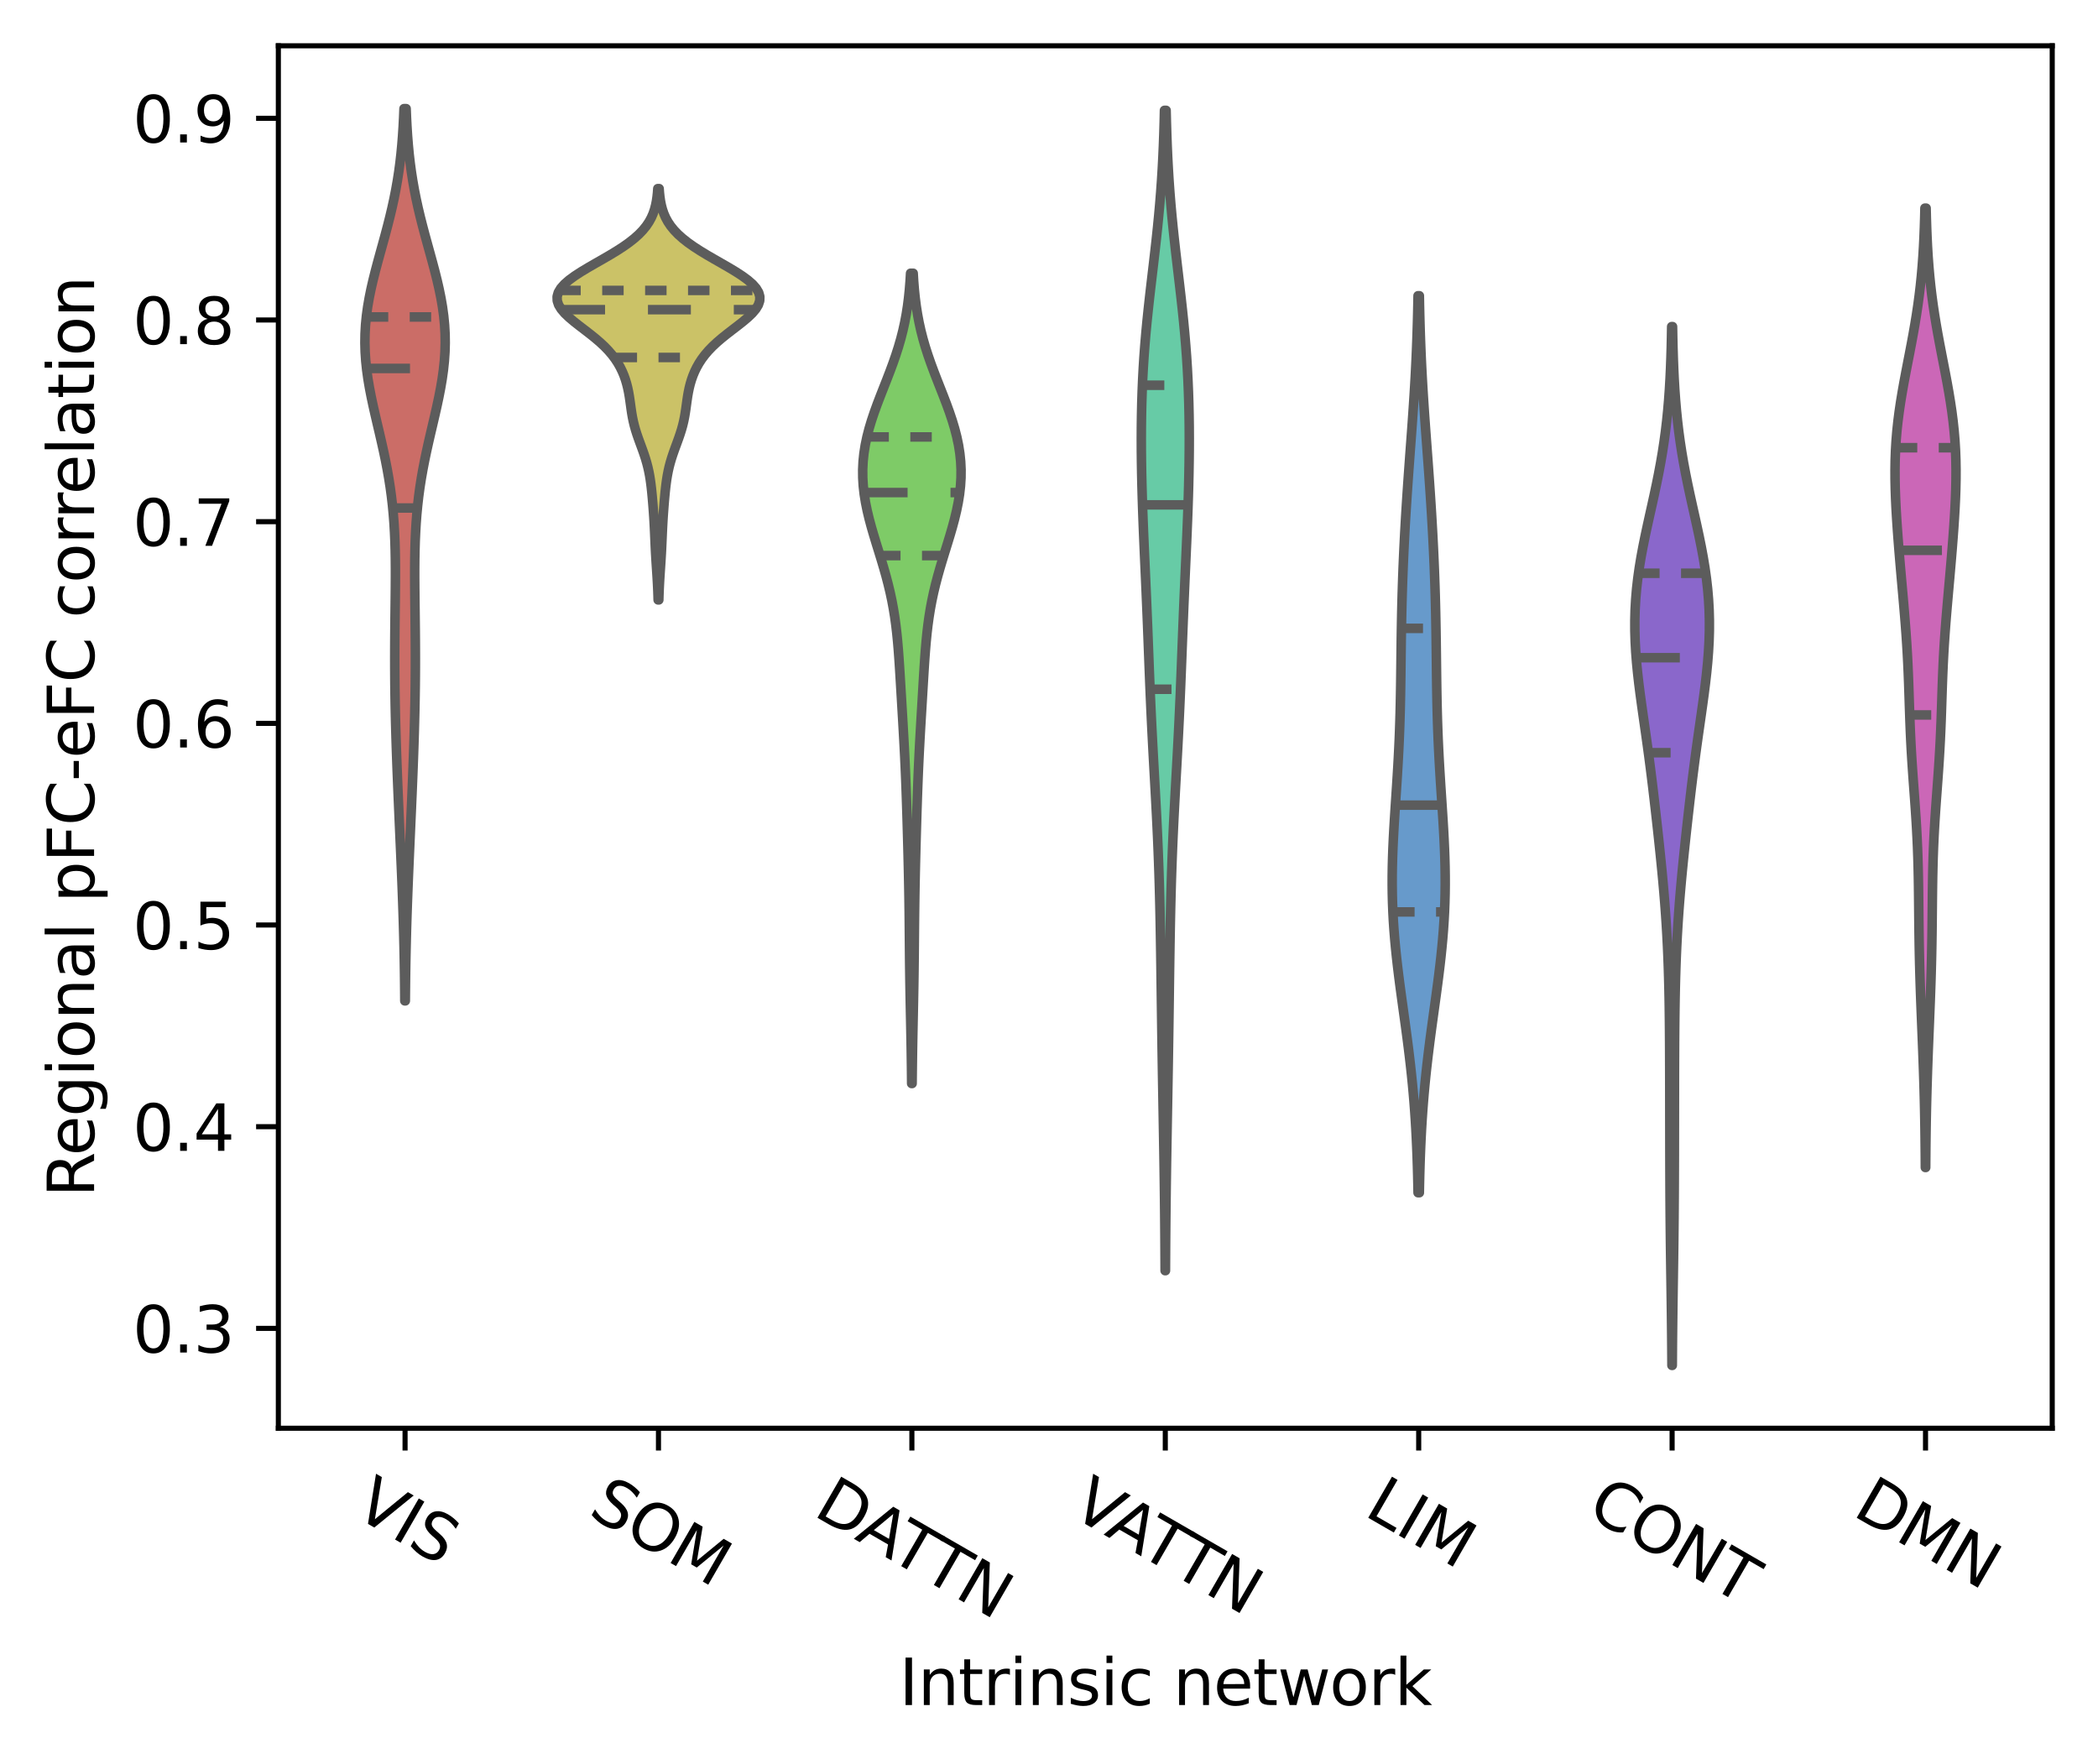 <?xml version="1.0" encoding="utf-8" standalone="no"?>
<!DOCTYPE svg PUBLIC "-//W3C//DTD SVG 1.1//EN"
  "http://www.w3.org/Graphics/SVG/1.1/DTD/svg11.dtd">
<svg xmlns:xlink="http://www.w3.org/1999/xlink" width="329.981pt" height="277.456pt" viewBox="0 0 329.981 277.456" xmlns="http://www.w3.org/2000/svg" version="1.1">
 <defs>
  <style type="text/css">*{stroke-linejoin: round; stroke-linecap: butt}</style>
 </defs>
 <g id="figure_1">
  <g id="patch_1">
   <path d="M 0 277.456 
L 329.981 277.456 
L 329.981 0 
L 0 0 
L 0 277.456 
z
" style="fill: none"/>
  </g>
  <g id="axes_1">
   <g id="patch_2">
    <path d="M 43.781 224.64 
L 322.781 224.64 
L 322.781 7.2 
L 43.781 7.2 
L 43.781 224.64 
z
" style="fill: none"/>
   </g>
   <g id="PolyCollection_1">
    <defs>
     <path id="m579787233c" d="M 63.75 -120.034 
L 63.669 -120.034 
L 63.657 -121.451 
L 63.642 -122.869 
L 63.623 -124.286 
L 63.601 -125.704 
L 63.576 -127.121 
L 63.546 -128.539 
L 63.512 -129.957 
L 63.474 -131.374 
L 63.432 -132.792 
L 63.386 -134.209 
L 63.337 -135.627 
L 63.284 -137.044 
L 63.229 -138.462 
L 63.171 -139.88 
L 63.111 -141.297 
L 63.05 -142.715 
L 62.988 -144.132 
L 62.925 -145.55 
L 62.862 -146.967 
L 62.799 -148.385 
L 62.737 -149.802 
L 62.675 -151.22 
L 62.615 -152.638 
L 62.556 -154.055 
L 62.499 -155.473 
L 62.443 -156.89 
L 62.391 -158.308 
L 62.341 -159.725 
L 62.295 -161.143 
L 62.253 -162.561 
L 62.214 -163.978 
L 62.18 -165.396 
L 62.151 -166.813 
L 62.128 -168.231 
L 62.109 -169.648 
L 62.096 -171.066 
L 62.088 -172.483 
L 62.086 -173.901 
L 62.088 -175.319 
L 62.095 -176.736 
L 62.107 -178.154 
L 62.121 -179.571 
L 62.138 -180.989 
L 62.155 -182.406 
L 62.171 -183.824 
L 62.184 -185.241 
L 62.191 -186.659 
L 62.191 -188.077 
L 62.18 -189.494 
L 62.155 -190.912 
L 62.113 -192.329 
L 62.052 -193.747 
L 61.969 -195.164 
L 61.86 -196.582 
L 61.725 -198 
L 61.561 -199.417 
L 61.368 -200.835 
L 61.146 -202.252 
L 60.896 -203.67 
L 60.621 -205.087 
L 60.323 -206.505 
L 60.007 -207.922 
L 59.68 -209.34 
L 59.347 -210.758 
L 59.016 -212.175 
L 58.695 -213.593 
L 58.392 -215.01 
L 58.116 -216.428 
L 57.875 -217.845 
L 57.677 -219.263 
L 57.527 -220.681 
L 57.43 -222.098 
L 57.391 -223.516 
L 57.412 -224.933 
L 57.492 -226.351 
L 57.631 -227.768 
L 57.825 -229.186 
L 58.07 -230.603 
L 58.359 -232.021 
L 58.686 -233.439 
L 59.042 -234.856 
L 59.418 -236.274 
L 59.807 -237.691 
L 60.2 -239.109 
L 60.588 -240.526 
L 60.964 -241.944 
L 61.323 -243.362 
L 61.66 -244.779 
L 61.97 -246.197 
L 62.25 -247.614 
L 62.501 -249.032 
L 62.721 -250.449 
L 62.911 -251.867 
L 63.072 -253.284 
L 63.208 -254.702 
L 63.32 -256.12 
L 63.411 -257.537 
L 63.483 -258.955 
L 63.541 -260.372 
L 63.879 -260.372 
L 63.879 -260.372 
L 63.936 -258.955 
L 64.009 -257.537 
L 64.1 -256.12 
L 64.212 -254.702 
L 64.347 -253.284 
L 64.509 -251.867 
L 64.699 -250.449 
L 64.919 -249.032 
L 65.169 -247.614 
L 65.45 -246.197 
L 65.76 -244.779 
L 66.096 -243.362 
L 66.455 -241.944 
L 66.832 -240.526 
L 67.22 -239.109 
L 67.612 -237.691 
L 68.001 -236.274 
L 68.378 -234.856 
L 68.734 -233.439 
L 69.06 -232.021 
L 69.35 -230.603 
L 69.594 -229.186 
L 69.788 -227.768 
L 69.927 -226.351 
L 70.008 -224.933 
L 70.028 -223.516 
L 69.989 -222.098 
L 69.893 -220.681 
L 69.743 -219.263 
L 69.544 -217.845 
L 69.303 -216.428 
L 69.027 -215.01 
L 68.725 -213.593 
L 68.404 -212.175 
L 68.073 -210.758 
L 67.74 -209.34 
L 67.412 -207.922 
L 67.097 -206.505 
L 66.799 -205.087 
L 66.523 -203.67 
L 66.273 -202.252 
L 66.051 -200.835 
L 65.858 -199.417 
L 65.695 -198 
L 65.559 -196.582 
L 65.451 -195.164 
L 65.368 -193.747 
L 65.306 -192.329 
L 65.265 -190.912 
L 65.24 -189.494 
L 65.229 -188.077 
L 65.228 -186.659 
L 65.236 -185.241 
L 65.249 -183.824 
L 65.265 -182.406 
L 65.282 -180.989 
L 65.298 -179.571 
L 65.313 -178.154 
L 65.324 -176.736 
L 65.331 -175.319 
L 65.334 -173.901 
L 65.332 -172.483 
L 65.324 -171.066 
L 65.311 -169.648 
L 65.292 -168.231 
L 65.268 -166.813 
L 65.239 -165.396 
L 65.205 -163.978 
L 65.167 -162.561 
L 65.125 -161.143 
L 65.078 -159.725 
L 65.029 -158.308 
L 64.976 -156.89 
L 64.921 -155.473 
L 64.864 -154.055 
L 64.805 -152.638 
L 64.744 -151.22 
L 64.683 -149.802 
L 64.62 -148.385 
L 64.558 -146.967 
L 64.495 -145.55 
L 64.432 -144.132 
L 64.37 -142.715 
L 64.309 -141.297 
L 64.249 -139.88 
L 64.191 -138.462 
L 64.136 -137.044 
L 64.083 -135.627 
L 64.033 -134.209 
L 63.987 -132.792 
L 63.945 -131.374 
L 63.908 -129.957 
L 63.874 -128.539 
L 63.844 -127.121 
L 63.818 -125.704 
L 63.796 -124.286 
L 63.778 -122.869 
L 63.763 -121.451 
L 63.75 -120.034 
z
" style="stroke: #5c5c5c; stroke-width: 1.5"/>
    </defs>
    <g clip-path="url(#p4a44d6bc5b)">
     <use xlink:href="#m579787233c" x="0" y="277.456" style="fill: #cb6d67; stroke: #5c5c5c; stroke-width: 1.5"/>
    </g>
   </g>
   <g id="PolyCollection_2">
    <defs>
     <path id="m12007bfb08" d="M 103.62 -183.097 
L 103.514 -183.097 
L 103.495 -183.75 
L 103.471 -184.404 
L 103.443 -185.057 
L 103.41 -185.711 
L 103.373 -186.364 
L 103.333 -187.018 
L 103.29 -187.671 
L 103.247 -188.325 
L 103.204 -188.978 
L 103.164 -189.632 
L 103.125 -190.285 
L 103.09 -190.939 
L 103.058 -191.592 
L 103.029 -192.245 
L 103.001 -192.899 
L 102.972 -193.552 
L 102.942 -194.206 
L 102.909 -194.859 
L 102.873 -195.513 
L 102.833 -196.166 
L 102.788 -196.82 
L 102.74 -197.473 
L 102.689 -198.127 
L 102.634 -198.78 
L 102.576 -199.434 
L 102.513 -200.087 
L 102.443 -200.741 
L 102.364 -201.394 
L 102.273 -202.048 
L 102.166 -202.701 
L 102.039 -203.355 
L 101.892 -204.008 
L 101.721 -204.662 
L 101.529 -205.315 
L 101.316 -205.969 
L 101.088 -206.622 
L 100.85 -207.276 
L 100.609 -207.929 
L 100.373 -208.583 
L 100.149 -209.236 
L 99.944 -209.89 
L 99.762 -210.543 
L 99.604 -211.197 
L 99.47 -211.85 
L 99.357 -212.504 
L 99.26 -213.157 
L 99.17 -213.81 
L 99.08 -214.464 
L 98.982 -215.117 
L 98.869 -215.771 
L 98.733 -216.424 
L 98.57 -217.078 
L 98.375 -217.731 
L 98.144 -218.385 
L 97.871 -219.038 
L 97.552 -219.692 
L 97.182 -220.345 
L 96.754 -220.999 
L 96.263 -221.652 
L 95.704 -222.306 
L 95.074 -222.959 
L 94.374 -223.613 
L 93.612 -224.266 
L 92.798 -224.92 
L 91.953 -225.573 
L 91.1 -226.227 
L 90.271 -226.88 
L 89.498 -227.534 
L 88.817 -228.187 
L 88.262 -228.841 
L 87.863 -229.494 
L 87.645 -230.148 
L 87.624 -230.801 
L 87.807 -231.455 
L 88.193 -232.108 
L 88.769 -232.762 
L 89.516 -233.415 
L 90.409 -234.068 
L 91.416 -234.722 
L 92.504 -235.375 
L 93.636 -236.029 
L 94.781 -236.682 
L 95.906 -237.336 
L 96.986 -237.989 
L 97.997 -238.643 
L 98.923 -239.296 
L 99.754 -239.95 
L 100.484 -240.603 
L 101.112 -241.257 
L 101.643 -241.91 
L 102.082 -242.564 
L 102.439 -243.217 
L 102.724 -243.871 
L 102.946 -244.524 
L 103.118 -245.178 
L 103.247 -245.831 
L 103.343 -246.485 
L 103.413 -247.138 
L 103.462 -247.792 
L 103.672 -247.792 
L 103.672 -247.792 
L 103.721 -247.138 
L 103.791 -246.485 
L 103.887 -245.831 
L 104.016 -245.178 
L 104.188 -244.524 
L 104.41 -243.871 
L 104.695 -243.217 
L 105.052 -242.564 
L 105.491 -241.91 
L 106.022 -241.257 
L 106.65 -240.603 
L 107.38 -239.95 
L 108.211 -239.296 
L 109.137 -238.643 
L 110.148 -237.989 
L 111.227 -237.336 
L 112.353 -236.682 
L 113.497 -236.029 
L 114.63 -235.375 
L 115.718 -234.722 
L 116.725 -234.068 
L 117.617 -233.415 
L 118.365 -232.762 
L 118.941 -232.108 
L 119.327 -231.455 
L 119.51 -230.801 
L 119.489 -230.148 
L 119.271 -229.494 
L 118.872 -228.841 
L 118.317 -228.187 
L 117.636 -227.534 
L 116.863 -226.88 
L 116.034 -226.227 
L 115.181 -225.573 
L 114.336 -224.92 
L 113.522 -224.266 
L 112.76 -223.613 
L 112.06 -222.959 
L 111.43 -222.306 
L 110.871 -221.652 
L 110.38 -220.999 
L 109.952 -220.345 
L 109.582 -219.692 
L 109.263 -219.038 
L 108.99 -218.385 
L 108.759 -217.731 
L 108.563 -217.078 
L 108.401 -216.424 
L 108.265 -215.771 
L 108.152 -215.117 
L 108.054 -214.464 
L 107.964 -213.81 
L 107.874 -213.157 
L 107.776 -212.504 
L 107.664 -211.85 
L 107.53 -211.197 
L 107.372 -210.543 
L 107.19 -209.89 
L 106.984 -209.236 
L 106.761 -208.583 
L 106.525 -207.929 
L 106.284 -207.276 
L 106.046 -206.622 
L 105.818 -205.969 
L 105.605 -205.315 
L 105.413 -204.662 
L 105.242 -204.008 
L 105.095 -203.355 
L 104.968 -202.701 
L 104.861 -202.048 
L 104.77 -201.394 
L 104.691 -200.741 
L 104.621 -200.087 
L 104.558 -199.434 
L 104.5 -198.78 
L 104.445 -198.127 
L 104.394 -197.473 
L 104.346 -196.82 
L 104.301 -196.166 
L 104.261 -195.513 
L 104.225 -194.859 
L 104.192 -194.206 
L 104.162 -193.552 
L 104.133 -192.899 
L 104.105 -192.245 
L 104.075 -191.592 
L 104.044 -190.939 
L 104.009 -190.285 
L 103.97 -189.632 
L 103.93 -188.978 
L 103.887 -188.325 
L 103.844 -187.671 
L 103.801 -187.018 
L 103.761 -186.364 
L 103.724 -185.711 
L 103.691 -185.057 
L 103.663 -184.404 
L 103.639 -183.75 
L 103.62 -183.097 
z
" style="stroke: #5c5c5c; stroke-width: 1.5"/>
    </defs>
    <g clip-path="url(#p4a44d6bc5b)">
     <use xlink:href="#m12007bfb08" x="0" y="277.456" style="fill: #cbc267; stroke: #5c5c5c; stroke-width: 1.5"/>
    </g>
   </g>
   <g id="PolyCollection_3">
    <defs>
     <path id="mfac8e0868b" d="M 143.463 -107.035 
L 143.385 -107.035 
L 143.373 -108.323 
L 143.359 -109.61 
L 143.341 -110.897 
L 143.322 -112.185 
L 143.3 -113.472 
L 143.276 -114.759 
L 143.25 -116.047 
L 143.224 -117.334 
L 143.197 -118.621 
L 143.171 -119.909 
L 143.147 -121.196 
L 143.124 -122.483 
L 143.104 -123.77 
L 143.086 -125.058 
L 143.07 -126.345 
L 143.057 -127.632 
L 143.045 -128.92 
L 143.034 -130.207 
L 143.022 -131.494 
L 143.01 -132.782 
L 142.996 -134.069 
L 142.979 -135.356 
L 142.96 -136.644 
L 142.938 -137.931 
L 142.913 -139.218 
L 142.886 -140.506 
L 142.856 -141.793 
L 142.824 -143.08 
L 142.791 -144.368 
L 142.756 -145.655 
L 142.72 -146.942 
L 142.683 -148.229 
L 142.644 -149.517 
L 142.603 -150.804 
L 142.56 -152.091 
L 142.515 -153.379 
L 142.466 -154.666 
L 142.413 -155.953 
L 142.356 -157.241 
L 142.295 -158.528 
L 142.23 -159.815 
L 142.161 -161.103 
L 142.089 -162.39 
L 142.015 -163.677 
L 141.939 -164.965 
L 141.863 -166.252 
L 141.786 -167.539 
L 141.709 -168.826 
L 141.632 -170.114 
L 141.554 -171.401 
L 141.473 -172.688 
L 141.386 -173.976 
L 141.29 -175.263 
L 141.181 -176.55 
L 141.053 -177.838 
L 140.903 -179.125 
L 140.726 -180.412 
L 140.519 -181.7 
L 140.279 -182.987 
L 140.004 -184.274 
L 139.696 -185.562 
L 139.358 -186.849 
L 138.993 -188.136 
L 138.609 -189.424 
L 138.213 -190.711 
L 137.813 -191.998 
L 137.422 -193.285 
L 137.047 -194.573 
L 136.701 -195.86 
L 136.393 -197.147 
L 136.131 -198.435 
L 135.924 -199.722 
L 135.778 -201.009 
L 135.698 -202.297 
L 135.688 -203.584 
L 135.75 -204.871 
L 135.883 -206.159 
L 136.086 -207.446 
L 136.355 -208.733 
L 136.686 -210.021 
L 137.072 -211.308 
L 137.503 -212.595 
L 137.97 -213.883 
L 138.463 -215.17 
L 138.968 -216.457 
L 139.475 -217.744 
L 139.972 -219.032 
L 140.449 -220.319 
L 140.897 -221.606 
L 141.31 -222.894 
L 141.683 -224.181 
L 142.012 -225.468 
L 142.297 -226.756 
L 142.539 -228.043 
L 142.74 -229.33 
L 142.904 -230.618 
L 143.036 -231.905 
L 143.139 -233.192 
L 143.218 -234.48 
L 143.63 -234.48 
L 143.63 -234.48 
L 143.709 -233.192 
L 143.812 -231.905 
L 143.944 -230.618 
L 144.108 -229.33 
L 144.31 -228.043 
L 144.552 -226.756 
L 144.837 -225.468 
L 145.166 -224.181 
L 145.538 -222.894 
L 145.951 -221.606 
L 146.399 -220.319 
L 146.876 -219.032 
L 147.373 -217.744 
L 147.88 -216.457 
L 148.386 -215.17 
L 148.878 -213.883 
L 149.345 -212.595 
L 149.776 -211.308 
L 150.162 -210.021 
L 150.493 -208.733 
L 150.763 -207.446 
L 150.966 -206.159 
L 151.099 -204.871 
L 151.16 -203.584 
L 151.15 -202.297 
L 151.07 -201.009 
L 150.924 -199.722 
L 150.717 -198.435 
L 150.455 -197.147 
L 150.147 -195.86 
L 149.801 -194.573 
L 149.427 -193.285 
L 149.035 -191.998 
L 148.636 -190.711 
L 148.239 -189.424 
L 147.855 -188.136 
L 147.49 -186.849 
L 147.152 -185.562 
L 146.844 -184.274 
L 146.57 -182.987 
L 146.329 -181.7 
L 146.122 -180.412 
L 145.945 -179.125 
L 145.795 -177.838 
L 145.668 -176.55 
L 145.558 -175.263 
L 145.462 -173.976 
L 145.375 -172.688 
L 145.294 -171.401 
L 145.216 -170.114 
L 145.139 -168.826 
L 145.062 -167.539 
L 144.986 -166.252 
L 144.909 -164.965 
L 144.833 -163.677 
L 144.759 -162.39 
L 144.687 -161.103 
L 144.618 -159.815 
L 144.553 -158.528 
L 144.492 -157.241 
L 144.435 -155.953 
L 144.383 -154.666 
L 144.334 -153.379 
L 144.288 -152.091 
L 144.245 -150.804 
L 144.204 -149.517 
L 144.165 -148.229 
L 144.128 -146.942 
L 144.092 -145.655 
L 144.057 -144.368 
L 144.024 -143.08 
L 143.992 -141.793 
L 143.962 -140.506 
L 143.935 -139.218 
L 143.91 -137.931 
L 143.888 -136.644 
L 143.869 -135.356 
L 143.853 -134.069 
L 143.838 -132.782 
L 143.826 -131.494 
L 143.815 -130.207 
L 143.803 -128.92 
L 143.791 -127.632 
L 143.778 -126.345 
L 143.762 -125.058 
L 143.745 -123.77 
L 143.724 -122.483 
L 143.701 -121.196 
L 143.677 -119.909 
L 143.651 -118.621 
L 143.624 -117.334 
L 143.598 -116.047 
L 143.572 -114.759 
L 143.548 -113.472 
L 143.526 -112.185 
L 143.507 -110.897 
L 143.49 -109.61 
L 143.475 -108.323 
L 143.463 -107.035 
z
" style="stroke: #5c5c5c; stroke-width: 1.5"/>
    </defs>
    <g clip-path="url(#p4a44d6bc5b)">
     <use xlink:href="#mfac8e0868b" x="0" y="277.456" style="fill: #7ecb67; stroke: #5c5c5c; stroke-width: 1.5"/>
    </g>
   </g>
   <g id="PolyCollection_4">
    <defs>
     <path id="mfa5af542f6" d="M 183.311 -77.6 
L 183.252 -77.6 
L 183.243 -79.443 
L 183.232 -81.286 
L 183.219 -83.13 
L 183.204 -84.973 
L 183.186 -86.817 
L 183.166 -88.66 
L 183.143 -90.504 
L 183.118 -92.347 
L 183.09 -94.191 
L 183.061 -96.034 
L 183.03 -97.877 
L 182.998 -99.721 
L 182.965 -101.564 
L 182.932 -103.408 
L 182.9 -105.251 
L 182.867 -107.095 
L 182.836 -108.938 
L 182.806 -110.782 
L 182.776 -112.625 
L 182.749 -114.468 
L 182.722 -116.312 
L 182.696 -118.155 
L 182.671 -119.999 
L 182.646 -121.842 
L 182.621 -123.686 
L 182.596 -125.529 
L 182.569 -127.373 
L 182.54 -129.216 
L 182.509 -131.059 
L 182.474 -132.903 
L 182.435 -134.746 
L 182.39 -136.59 
L 182.339 -138.433 
L 182.282 -140.277 
L 182.217 -142.12 
L 182.146 -143.964 
L 182.067 -145.807 
L 181.981 -147.65 
L 181.89 -149.494 
L 181.793 -151.337 
L 181.693 -153.181 
L 181.591 -155.024 
L 181.489 -156.868 
L 181.387 -158.711 
L 181.289 -160.555 
L 181.193 -162.398 
L 181.102 -164.241 
L 181.016 -166.085 
L 180.935 -167.928 
L 180.857 -169.772 
L 180.783 -171.615 
L 180.711 -173.459 
L 180.64 -175.302 
L 180.569 -177.146 
L 180.497 -178.989 
L 180.422 -180.832 
L 180.345 -182.676 
L 180.266 -184.519 
L 180.185 -186.363 
L 180.102 -188.206 
L 180.019 -190.05 
L 179.938 -191.893 
L 179.859 -193.737 
L 179.786 -195.58 
L 179.718 -197.423 
L 179.658 -199.267 
L 179.606 -201.11 
L 179.564 -202.954 
L 179.533 -204.797 
L 179.514 -206.641 
L 179.508 -208.484 
L 179.517 -210.328 
L 179.541 -212.171 
L 179.581 -214.014 
L 179.64 -215.858 
L 179.718 -217.701 
L 179.816 -219.545 
L 179.934 -221.388 
L 180.072 -223.232 
L 180.23 -225.075 
L 180.406 -226.919 
L 180.597 -228.762 
L 180.8 -230.605 
L 181.012 -232.449 
L 181.228 -234.292 
L 181.446 -236.136 
L 181.659 -237.979 
L 181.866 -239.823 
L 182.061 -241.666 
L 182.243 -243.51 
L 182.41 -245.353 
L 182.559 -247.196 
L 182.691 -249.04 
L 182.806 -250.883 
L 182.903 -252.727 
L 182.985 -254.57 
L 183.053 -256.414 
L 183.107 -258.257 
L 183.151 -260.101 
L 183.412 -260.101 
L 183.412 -260.101 
L 183.455 -258.257 
L 183.51 -256.414 
L 183.577 -254.57 
L 183.659 -252.727 
L 183.757 -250.883 
L 183.871 -249.04 
L 184.003 -247.196 
L 184.153 -245.353 
L 184.319 -243.51 
L 184.501 -241.666 
L 184.697 -239.823 
L 184.903 -237.979 
L 185.117 -236.136 
L 185.334 -234.292 
L 185.551 -232.449 
L 185.763 -230.605 
L 185.966 -228.762 
L 186.157 -226.919 
L 186.332 -225.075 
L 186.49 -223.232 
L 186.629 -221.388 
L 186.747 -219.545 
L 186.845 -217.701 
L 186.922 -215.858 
L 186.981 -214.014 
L 187.022 -212.171 
L 187.046 -210.328 
L 187.054 -208.484 
L 187.048 -206.641 
L 187.029 -204.797 
L 186.998 -202.954 
L 186.957 -201.11 
L 186.905 -199.267 
L 186.845 -197.423 
L 186.777 -195.58 
L 186.703 -193.737 
L 186.625 -191.893 
L 186.543 -190.05 
L 186.461 -188.206 
L 186.378 -186.363 
L 186.297 -184.519 
L 186.217 -182.676 
L 186.14 -180.832 
L 186.066 -178.989 
L 185.993 -177.146 
L 185.922 -175.302 
L 185.851 -173.459 
L 185.779 -171.615 
L 185.705 -169.772 
L 185.628 -167.928 
L 185.546 -166.085 
L 185.46 -164.241 
L 185.369 -162.398 
L 185.274 -160.555 
L 185.175 -158.711 
L 185.074 -156.868 
L 184.971 -155.024 
L 184.869 -153.181 
L 184.769 -151.337 
L 184.673 -149.494 
L 184.581 -147.65 
L 184.496 -145.807 
L 184.417 -143.964 
L 184.345 -142.12 
L 184.281 -140.277 
L 184.223 -138.433 
L 184.173 -136.59 
L 184.128 -134.746 
L 184.089 -132.903 
L 184.054 -131.059 
L 184.022 -129.216 
L 183.994 -127.373 
L 183.967 -125.529 
L 183.941 -123.686 
L 183.916 -121.842 
L 183.892 -119.999 
L 183.867 -118.155 
L 183.841 -116.312 
L 183.814 -114.468 
L 183.786 -112.625 
L 183.757 -110.782 
L 183.727 -108.938 
L 183.695 -107.095 
L 183.663 -105.251 
L 183.63 -103.408 
L 183.597 -101.564 
L 183.565 -99.721 
L 183.533 -97.877 
L 183.502 -96.034 
L 183.472 -94.191 
L 183.445 -92.347 
L 183.42 -90.504 
L 183.397 -88.66 
L 183.377 -86.817 
L 183.359 -84.973 
L 183.343 -83.13 
L 183.33 -81.286 
L 183.32 -79.443 
L 183.311 -77.6 
z
" style="stroke: #5c5c5c; stroke-width: 1.5"/>
    </defs>
    <g clip-path="url(#p4a44d6bc5b)">
     <use xlink:href="#mfa5af542f6" x="0" y="277.456" style="fill: #67cba6; stroke: #5c5c5c; stroke-width: 1.5"/>
    </g>
   </g>
   <g id="PolyCollection_5">
    <defs>
     <path id="mac74990588" d="M 223.241 -89.862 
L 223.035 -89.862 
L 223.008 -91.287 
L 222.975 -92.712 
L 222.935 -94.138 
L 222.888 -95.563 
L 222.832 -96.988 
L 222.767 -98.413 
L 222.693 -99.838 
L 222.607 -101.263 
L 222.511 -102.688 
L 222.403 -104.113 
L 222.283 -105.538 
L 222.151 -106.963 
L 222.007 -108.388 
L 221.852 -109.813 
L 221.687 -111.238 
L 221.512 -112.663 
L 221.329 -114.088 
L 221.14 -115.513 
L 220.946 -116.939 
L 220.749 -118.364 
L 220.552 -119.789 
L 220.357 -121.214 
L 220.166 -122.639 
L 219.983 -124.064 
L 219.809 -125.489 
L 219.646 -126.914 
L 219.498 -128.339 
L 219.365 -129.764 
L 219.25 -131.189 
L 219.153 -132.614 
L 219.077 -134.039 
L 219.02 -135.464 
L 218.984 -136.889 
L 218.968 -138.314 
L 218.971 -139.739 
L 218.992 -141.165 
L 219.03 -142.59 
L 219.082 -144.015 
L 219.148 -145.44 
L 219.224 -146.865 
L 219.308 -148.29 
L 219.398 -149.715 
L 219.491 -151.14 
L 219.586 -152.565 
L 219.68 -153.99 
L 219.77 -155.415 
L 219.856 -156.84 
L 219.936 -158.265 
L 220.009 -159.69 
L 220.074 -161.115 
L 220.131 -162.54 
L 220.179 -163.966 
L 220.22 -165.391 
L 220.254 -166.816 
L 220.282 -168.241 
L 220.305 -169.666 
L 220.325 -171.091 
L 220.342 -172.516 
L 220.358 -173.941 
L 220.375 -175.366 
L 220.393 -176.791 
L 220.414 -178.216 
L 220.439 -179.641 
L 220.467 -181.066 
L 220.501 -182.491 
L 220.54 -183.916 
L 220.584 -185.341 
L 220.633 -186.767 
L 220.688 -188.192 
L 220.749 -189.617 
L 220.814 -191.042 
L 220.885 -192.467 
L 220.96 -193.892 
L 221.04 -195.317 
L 221.125 -196.742 
L 221.214 -198.167 
L 221.307 -199.592 
L 221.404 -201.017 
L 221.504 -202.442 
L 221.607 -203.867 
L 221.711 -205.292 
L 221.816 -206.717 
L 221.922 -208.142 
L 222.027 -209.567 
L 222.13 -210.993 
L 222.23 -212.418 
L 222.327 -213.843 
L 222.42 -215.268 
L 222.507 -216.693 
L 222.588 -218.118 
L 222.663 -219.543 
L 222.732 -220.968 
L 222.794 -222.393 
L 222.849 -223.818 
L 222.897 -225.243 
L 222.94 -226.668 
L 222.976 -228.093 
L 223.007 -229.518 
L 223.034 -230.943 
L 223.243 -230.943 
L 223.243 -230.943 
L 223.269 -229.518 
L 223.3 -228.093 
L 223.337 -226.668 
L 223.379 -225.243 
L 223.428 -223.818 
L 223.483 -222.393 
L 223.545 -220.968 
L 223.613 -219.543 
L 223.689 -218.118 
L 223.77 -216.693 
L 223.857 -215.268 
L 223.95 -213.843 
L 224.046 -212.418 
L 224.147 -210.993 
L 224.25 -209.567 
L 224.355 -208.142 
L 224.46 -206.717 
L 224.566 -205.292 
L 224.67 -203.867 
L 224.773 -202.442 
L 224.873 -201.017 
L 224.969 -199.592 
L 225.062 -198.167 
L 225.152 -196.742 
L 225.236 -195.317 
L 225.317 -193.892 
L 225.392 -192.467 
L 225.463 -191.042 
L 225.528 -189.617 
L 225.589 -188.192 
L 225.643 -186.767 
L 225.693 -185.341 
L 225.737 -183.916 
L 225.776 -182.491 
L 225.809 -181.066 
L 225.838 -179.641 
L 225.863 -178.216 
L 225.884 -176.791 
L 225.902 -175.366 
L 225.919 -173.941 
L 225.935 -172.516 
L 225.952 -171.091 
L 225.971 -169.666 
L 225.994 -168.241 
L 226.022 -166.816 
L 226.056 -165.391 
L 226.097 -163.966 
L 226.146 -162.54 
L 226.203 -161.115 
L 226.268 -159.69 
L 226.341 -158.265 
L 226.421 -156.84 
L 226.507 -155.415 
L 226.597 -153.99 
L 226.691 -152.565 
L 226.785 -151.14 
L 226.879 -149.715 
L 226.969 -148.29 
L 227.053 -146.865 
L 227.129 -145.44 
L 227.194 -144.015 
L 227.247 -142.59 
L 227.285 -141.165 
L 227.306 -139.739 
L 227.309 -138.314 
L 227.293 -136.889 
L 227.257 -135.464 
L 227.2 -134.039 
L 227.123 -132.614 
L 227.027 -131.189 
L 226.912 -129.764 
L 226.779 -128.339 
L 226.631 -126.914 
L 226.468 -125.489 
L 226.294 -124.064 
L 226.11 -122.639 
L 225.92 -121.214 
L 225.725 -119.789 
L 225.528 -118.364 
L 225.331 -116.939 
L 225.137 -115.513 
L 224.947 -114.088 
L 224.765 -112.663 
L 224.59 -111.238 
L 224.425 -109.813 
L 224.27 -108.388 
L 224.126 -106.963 
L 223.994 -105.538 
L 223.874 -104.113 
L 223.766 -102.688 
L 223.669 -101.263 
L 223.584 -99.838 
L 223.509 -98.413 
L 223.445 -96.988 
L 223.389 -95.563 
L 223.342 -94.138 
L 223.302 -92.712 
L 223.269 -91.287 
L 223.241 -89.862 
z
" style="stroke: #5c5c5c; stroke-width: 1.5"/>
    </defs>
    <g clip-path="url(#p4a44d6bc5b)">
     <use xlink:href="#mac74990588" x="0" y="277.456" style="fill: #679acb; stroke: #5c5c5c; stroke-width: 1.5"/>
    </g>
   </g>
   <g id="PolyCollection_6">
    <defs>
     <path id="mccad0aa34c" d="M 263.025 -62.7 
L 262.966 -62.7 
L 262.956 -64.35 
L 262.943 -66 
L 262.928 -67.651 
L 262.91 -69.301 
L 262.89 -70.952 
L 262.868 -72.602 
L 262.845 -74.252 
L 262.821 -75.903 
L 262.796 -77.553 
L 262.772 -79.204 
L 262.749 -80.854 
L 262.728 -82.504 
L 262.71 -84.155 
L 262.693 -85.805 
L 262.68 -87.456 
L 262.668 -89.106 
L 262.659 -90.756 
L 262.652 -92.407 
L 262.646 -94.057 
L 262.641 -95.708 
L 262.638 -97.358 
L 262.635 -99.008 
L 262.632 -100.659 
L 262.63 -102.309 
L 262.628 -103.96 
L 262.625 -105.61 
L 262.623 -107.26 
L 262.619 -108.911 
L 262.614 -110.561 
L 262.608 -112.212 
L 262.599 -113.862 
L 262.587 -115.512 
L 262.571 -117.163 
L 262.55 -118.813 
L 262.524 -120.464 
L 262.491 -122.114 
L 262.449 -123.764 
L 262.398 -125.415 
L 262.337 -127.065 
L 262.264 -128.716 
L 262.179 -130.366 
L 262.081 -132.016 
L 261.971 -133.667 
L 261.849 -135.317 
L 261.715 -136.968 
L 261.569 -138.618 
L 261.415 -140.268 
L 261.252 -141.919 
L 261.083 -143.569 
L 260.908 -145.22 
L 260.729 -146.87 
L 260.546 -148.52 
L 260.359 -150.171 
L 260.169 -151.821 
L 259.974 -153.472 
L 259.772 -155.122 
L 259.564 -156.772 
L 259.348 -158.423 
L 259.124 -160.073 
L 258.894 -161.724 
L 258.659 -163.374 
L 258.423 -165.024 
L 258.19 -166.675 
L 257.965 -168.325 
L 257.755 -169.976 
L 257.566 -171.626 
L 257.404 -173.276 
L 257.275 -174.927 
L 257.184 -176.577 
L 257.134 -178.228 
L 257.131 -179.878 
L 257.174 -181.528 
L 257.267 -183.179 
L 257.407 -184.829 
L 257.595 -186.48 
L 257.827 -188.13 
L 258.099 -189.78 
L 258.406 -191.431 
L 258.74 -193.081 
L 259.094 -194.732 
L 259.459 -196.382 
L 259.828 -198.032 
L 260.192 -199.683 
L 260.543 -201.333 
L 260.876 -202.984 
L 261.185 -204.634 
L 261.468 -206.284 
L 261.722 -207.935 
L 261.947 -209.585 
L 262.142 -211.236 
L 262.31 -212.886 
L 262.453 -214.536 
L 262.571 -216.187 
L 262.668 -217.837 
L 262.747 -219.488 
L 262.81 -221.138 
L 262.859 -222.788 
L 262.896 -224.439 
L 262.925 -226.089 
L 263.066 -226.089 
L 263.066 -226.089 
L 263.095 -224.439 
L 263.132 -222.788 
L 263.182 -221.138 
L 263.244 -219.488 
L 263.323 -217.837 
L 263.42 -216.187 
L 263.539 -214.536 
L 263.681 -212.886 
L 263.849 -211.236 
L 264.044 -209.585 
L 264.269 -207.935 
L 264.523 -206.284 
L 264.806 -204.634 
L 265.115 -202.984 
L 265.448 -201.333 
L 265.799 -199.683 
L 266.163 -198.032 
L 266.532 -196.382 
L 266.897 -194.732 
L 267.251 -193.081 
L 267.585 -191.431 
L 267.892 -189.78 
L 268.164 -188.13 
L 268.396 -186.48 
L 268.584 -184.829 
L 268.724 -183.179 
L 268.817 -181.528 
L 268.86 -179.878 
L 268.857 -178.228 
L 268.807 -176.577 
L 268.716 -174.927 
L 268.587 -173.276 
L 268.425 -171.626 
L 268.236 -169.976 
L 268.026 -168.325 
L 267.802 -166.675 
L 267.568 -165.024 
L 267.332 -163.374 
L 267.097 -161.724 
L 266.867 -160.073 
L 266.643 -158.423 
L 266.427 -156.772 
L 266.219 -155.122 
L 266.017 -153.472 
L 265.822 -151.821 
L 265.632 -150.171 
L 265.445 -148.52 
L 265.262 -146.87 
L 265.083 -145.22 
L 264.908 -143.569 
L 264.739 -141.919 
L 264.576 -140.268 
L 264.422 -138.618 
L 264.277 -136.968 
L 264.142 -135.317 
L 264.02 -133.667 
L 263.91 -132.016 
L 263.812 -130.366 
L 263.727 -128.716 
L 263.654 -127.065 
L 263.593 -125.415 
L 263.542 -123.764 
L 263.5 -122.114 
L 263.467 -120.464 
L 263.441 -118.813 
L 263.42 -117.163 
L 263.404 -115.512 
L 263.392 -113.862 
L 263.384 -112.212 
L 263.377 -110.561 
L 263.372 -108.911 
L 263.368 -107.26 
L 263.366 -105.61 
L 263.363 -103.96 
L 263.361 -102.309 
L 263.359 -100.659 
L 263.356 -99.008 
L 263.354 -97.358 
L 263.35 -95.708 
L 263.345 -94.057 
L 263.339 -92.407 
L 263.332 -90.756 
L 263.323 -89.106 
L 263.311 -87.456 
L 263.298 -85.805 
L 263.281 -84.155 
L 263.263 -82.504 
L 263.242 -80.854 
L 263.219 -79.204 
L 263.195 -77.553 
L 263.171 -75.903 
L 263.146 -74.252 
L 263.123 -72.602 
L 263.101 -70.952 
L 263.081 -69.301 
L 263.063 -67.651 
L 263.048 -66 
L 263.036 -64.35 
L 263.025 -62.7 
z
" style="stroke: #5c5c5c; stroke-width: 1.5"/>
    </defs>
    <g clip-path="url(#p4a44d6bc5b)">
     <use xlink:href="#mccad0aa34c" x="0" y="277.456" style="fill: #8a67cb; stroke: #5c5c5c; stroke-width: 1.5"/>
    </g>
   </g>
   <g id="PolyCollection_7">
    <defs>
     <path id="m67424c601c" d="M 302.882 -93.827 
L 302.823 -93.827 
L 302.813 -95.351 
L 302.799 -96.875 
L 302.782 -98.4 
L 302.761 -99.924 
L 302.736 -101.448 
L 302.706 -102.972 
L 302.672 -104.496 
L 302.632 -106.02 
L 302.587 -107.545 
L 302.537 -109.069 
L 302.483 -110.593 
L 302.426 -112.117 
L 302.366 -113.641 
L 302.304 -115.166 
L 302.242 -116.69 
L 302.18 -118.214 
L 302.121 -119.738 
L 302.064 -121.262 
L 302.012 -122.786 
L 301.965 -124.311 
L 301.923 -125.835 
L 301.888 -127.359 
L 301.858 -128.883 
L 301.835 -130.407 
L 301.816 -131.932 
L 301.8 -133.456 
L 301.785 -134.98 
L 301.769 -136.504 
L 301.751 -138.028 
L 301.726 -139.553 
L 301.693 -141.077 
L 301.65 -142.601 
L 301.595 -144.125 
L 301.527 -145.649 
L 301.447 -147.173 
L 301.355 -148.698 
L 301.253 -150.222 
L 301.145 -151.746 
L 301.033 -153.27 
L 300.921 -154.794 
L 300.813 -156.319 
L 300.711 -157.843 
L 300.619 -159.367 
L 300.538 -160.891 
L 300.466 -162.415 
L 300.405 -163.939 
L 300.351 -165.464 
L 300.3 -166.988 
L 300.251 -168.512 
L 300.199 -170.036 
L 300.14 -171.56 
L 300.072 -173.085 
L 299.993 -174.609 
L 299.902 -176.133 
L 299.8 -177.657 
L 299.686 -179.181 
L 299.564 -180.706 
L 299.435 -182.23 
L 299.302 -183.754 
L 299.166 -185.278 
L 299.031 -186.802 
L 298.897 -188.326 
L 298.767 -189.851 
L 298.641 -191.375 
L 298.522 -192.899 
L 298.411 -194.423 
L 298.309 -195.947 
L 298.22 -197.472 
L 298.147 -198.996 
L 298.092 -200.52 
L 298.059 -202.044 
L 298.054 -203.568 
L 298.077 -205.092 
L 298.134 -206.617 
L 298.225 -208.141 
L 298.352 -209.665 
L 298.514 -211.189 
L 298.71 -212.713 
L 298.935 -214.238 
L 299.187 -215.762 
L 299.458 -217.286 
L 299.745 -218.81 
L 300.039 -220.334 
L 300.336 -221.859 
L 300.628 -223.383 
L 300.91 -224.907 
L 301.178 -226.431 
L 301.427 -227.955 
L 301.655 -229.479 
L 301.86 -231.004 
L 302.041 -232.528 
L 302.198 -234.052 
L 302.332 -235.576 
L 302.445 -237.1 
L 302.538 -238.625 
L 302.613 -240.149 
L 302.673 -241.673 
L 302.721 -243.197 
L 302.757 -244.721 
L 302.949 -244.721 
L 302.949 -244.721 
L 302.985 -243.197 
L 303.032 -241.673 
L 303.092 -240.149 
L 303.167 -238.625 
L 303.26 -237.1 
L 303.373 -235.576 
L 303.507 -234.052 
L 303.664 -232.528 
L 303.845 -231.004 
L 304.05 -229.479 
L 304.278 -227.955 
L 304.528 -226.431 
L 304.795 -224.907 
L 305.078 -223.383 
L 305.37 -221.859 
L 305.666 -220.334 
L 305.961 -218.81 
L 306.247 -217.286 
L 306.519 -215.762 
L 306.77 -214.238 
L 306.996 -212.713 
L 307.191 -211.189 
L 307.353 -209.665 
L 307.48 -208.141 
L 307.571 -206.617 
L 307.628 -205.092 
L 307.652 -203.568 
L 307.646 -202.044 
L 307.614 -200.52 
L 307.559 -198.996 
L 307.485 -197.472 
L 307.396 -195.947 
L 307.295 -194.423 
L 307.183 -192.899 
L 307.064 -191.375 
L 306.938 -189.851 
L 306.808 -188.326 
L 306.675 -186.802 
L 306.539 -185.278 
L 306.404 -183.754 
L 306.27 -182.23 
L 306.141 -180.706 
L 306.019 -179.181 
L 305.906 -177.657 
L 305.803 -176.133 
L 305.712 -174.609 
L 305.633 -173.085 
L 305.566 -171.56 
L 305.507 -170.036 
L 305.454 -168.512 
L 305.405 -166.988 
L 305.355 -165.464 
L 305.301 -163.939 
L 305.239 -162.415 
L 305.168 -160.891 
L 305.086 -159.367 
L 304.994 -157.843 
L 304.893 -156.319 
L 304.785 -154.794 
L 304.673 -153.27 
L 304.561 -151.746 
L 304.452 -150.222 
L 304.351 -148.698 
L 304.259 -147.173 
L 304.178 -145.649 
L 304.11 -144.125 
L 304.055 -142.601 
L 304.012 -141.077 
L 303.979 -139.553 
L 303.955 -138.028 
L 303.936 -136.504 
L 303.92 -134.98 
L 303.906 -133.456 
L 303.89 -131.932 
L 303.871 -130.407 
L 303.847 -128.883 
L 303.818 -127.359 
L 303.782 -125.835 
L 303.741 -124.311 
L 303.694 -122.786 
L 303.641 -121.262 
L 303.585 -119.738 
L 303.525 -118.214 
L 303.464 -116.69 
L 303.401 -115.166 
L 303.339 -113.641 
L 303.279 -112.117 
L 303.222 -110.593 
L 303.168 -109.069 
L 303.119 -107.545 
L 303.074 -106.02 
L 303.034 -104.496 
L 302.999 -102.972 
L 302.969 -101.448 
L 302.944 -99.924 
L 302.923 -98.4 
L 302.906 -96.875 
L 302.893 -95.351 
L 302.882 -93.827 
z
" style="stroke: #5c5c5c; stroke-width: 1.5"/>
    </defs>
    <g clip-path="url(#p4a44d6bc5b)">
     <use xlink:href="#m67424c601c" x="0" y="277.456" style="fill: #cb67b7; stroke: #5c5c5c; stroke-width: 1.5"/>
    </g>
   </g>
   <g id="matplotlib.axis_1">
    <g id="xtick_1">
     <g id="line2d_1">
      <defs>
       <path id="m56d2195012" d="M 0 0 
L 0 3.5 
" style="stroke: #000000; stroke-width: 0.8"/>
      </defs>
      <g>
       <use xlink:href="#m56d2195012" x="63.71" y="224.64" style="stroke: #000000; stroke-width: 0.8"/>
      </g>
     </g>
     <g id="text_1">
      <!-- VIS -->
      <g transform="translate(55.342 238.22)rotate(-330)scale(0.1 -0.1)">
       <defs>
        <path id="DejaVuSans-56" d="M 1831 0 
L 50 4666 
L 709 4666 
L 2188 738 
L 3669 4666 
L 4325 4666 
L 2547 0 
L 1831 0 
z
" transform="scale(0.016)"/>
        <path id="DejaVuSans-49" d="M 628 4666 
L 1259 4666 
L 1259 0 
L 628 0 
L 628 4666 
z
" transform="scale(0.016)"/>
        <path id="DejaVuSans-53" d="M 3425 4513 
L 3425 3897 
Q 3066 4069 2747 4153 
Q 2428 4238 2131 4238 
Q 1616 4238 1336 4038 
Q 1056 3838 1056 3469 
Q 1056 3159 1242 3001 
Q 1428 2844 1947 2747 
L 2328 2669 
Q 3034 2534 3370 2195 
Q 3706 1856 3706 1288 
Q 3706 609 3251 259 
Q 2797 -91 1919 -91 
Q 1588 -91 1214 -16 
Q 841 59 441 206 
L 441 856 
Q 825 641 1194 531 
Q 1563 422 1919 422 
Q 2459 422 2753 634 
Q 3047 847 3047 1241 
Q 3047 1584 2836 1778 
Q 2625 1972 2144 2069 
L 1759 2144 
Q 1053 2284 737 2584 
Q 422 2884 422 3419 
Q 422 4038 858 4394 
Q 1294 4750 2059 4750 
Q 2388 4750 2728 4690 
Q 3069 4631 3425 4513 
z
" transform="scale(0.016)"/>
       </defs>
       <use xlink:href="#DejaVuSans-56"/>
       <use xlink:href="#DejaVuSans-49" x="68.408"/>
       <use xlink:href="#DejaVuSans-53" x="97.9"/>
      </g>
     </g>
    </g>
    <g id="xtick_2">
     <g id="line2d_2">
      <g>
       <use xlink:href="#m56d2195012" x="103.567" y="224.64" style="stroke: #000000; stroke-width: 0.8"/>
      </g>
     </g>
     <g id="text_2">
      <!-- SOM -->
      <g transform="translate(92.294 238.22)rotate(-330)scale(0.1 -0.1)">
       <defs>
        <path id="DejaVuSans-4f" d="M 2522 4238 
Q 1834 4238 1429 3725 
Q 1025 3213 1025 2328 
Q 1025 1447 1429 934 
Q 1834 422 2522 422 
Q 3209 422 3611 934 
Q 4013 1447 4013 2328 
Q 4013 3213 3611 3725 
Q 3209 4238 2522 4238 
z
M 2522 4750 
Q 3503 4750 4090 4092 
Q 4678 3434 4678 2328 
Q 4678 1225 4090 567 
Q 3503 -91 2522 -91 
Q 1538 -91 948 565 
Q 359 1222 359 2328 
Q 359 3434 948 4092 
Q 1538 4750 2522 4750 
z
" transform="scale(0.016)"/>
        <path id="DejaVuSans-4d" d="M 628 4666 
L 1569 4666 
L 2759 1491 
L 3956 4666 
L 4897 4666 
L 4897 0 
L 4281 0 
L 4281 4097 
L 3078 897 
L 2444 897 
L 1241 4097 
L 1241 0 
L 628 0 
L 628 4666 
z
" transform="scale(0.016)"/>
       </defs>
       <use xlink:href="#DejaVuSans-53"/>
       <use xlink:href="#DejaVuSans-4f" x="63.477"/>
       <use xlink:href="#DejaVuSans-4d" x="142.188"/>
      </g>
     </g>
    </g>
    <g id="xtick_3">
     <g id="line2d_3">
      <g>
       <use xlink:href="#m56d2195012" x="143.424" y="224.64" style="stroke: #000000; stroke-width: 0.8"/>
      </g>
     </g>
     <g id="text_3">
      <!-- DATTN -->
      <g transform="translate(127.706 238.22)rotate(-330)scale(0.1 -0.1)">
       <defs>
        <path id="DejaVuSans-44" d="M 1259 4147 
L 1259 519 
L 2022 519 
Q 2988 519 3436 956 
Q 3884 1394 3884 2338 
Q 3884 3275 3436 3711 
Q 2988 4147 2022 4147 
L 1259 4147 
z
M 628 4666 
L 1925 4666 
Q 3281 4666 3915 4102 
Q 4550 3538 4550 2338 
Q 4550 1131 3912 565 
Q 3275 0 1925 0 
L 628 0 
L 628 4666 
z
" transform="scale(0.016)"/>
        <path id="DejaVuSans-41" d="M 2188 4044 
L 1331 1722 
L 3047 1722 
L 2188 4044 
z
M 1831 4666 
L 2547 4666 
L 4325 0 
L 3669 0 
L 3244 1197 
L 1141 1197 
L 716 0 
L 50 0 
L 1831 4666 
z
" transform="scale(0.016)"/>
        <path id="DejaVuSans-54" d="M -19 4666 
L 3928 4666 
L 3928 4134 
L 2272 4134 
L 2272 0 
L 1638 0 
L 1638 4134 
L -19 4134 
L -19 4666 
z
" transform="scale(0.016)"/>
        <path id="DejaVuSans-4e" d="M 628 4666 
L 1478 4666 
L 3547 763 
L 3547 4666 
L 4159 4666 
L 4159 0 
L 3309 0 
L 1241 3903 
L 1241 0 
L 628 0 
L 628 4666 
z
" transform="scale(0.016)"/>
       </defs>
       <use xlink:href="#DejaVuSans-44"/>
       <use xlink:href="#DejaVuSans-41" x="75.252"/>
       <use xlink:href="#DejaVuSans-54" x="135.91"/>
       <use xlink:href="#DejaVuSans-54" x="195.244"/>
       <use xlink:href="#DejaVuSans-4e" x="256.328"/>
      </g>
     </g>
    </g>
    <g id="xtick_4">
     <g id="line2d_4">
      <g>
       <use xlink:href="#m56d2195012" x="183.281" y="224.64" style="stroke: #000000; stroke-width: 0.8"/>
      </g>
     </g>
     <g id="text_4">
      <!-- VATTN -->
      <g transform="translate(168.136 238.22)rotate(-330)scale(0.1 -0.1)">
       <use xlink:href="#DejaVuSans-56"/>
       <use xlink:href="#DejaVuSans-41" x="62.033"/>
       <use xlink:href="#DejaVuSans-54" x="122.691"/>
       <use xlink:href="#DejaVuSans-54" x="182.025"/>
       <use xlink:href="#DejaVuSans-4e" x="243.109"/>
      </g>
     </g>
    </g>
    <g id="xtick_5">
     <g id="line2d_5">
      <g>
       <use xlink:href="#m56d2195012" x="223.138" y="224.64" style="stroke: #000000; stroke-width: 0.8"/>
      </g>
     </g>
     <g id="text_5">
      <!-- LIM -->
      <g transform="translate(214.333 238.22)rotate(-330)scale(0.1 -0.1)">
       <defs>
        <path id="DejaVuSans-4c" d="M 628 4666 
L 1259 4666 
L 1259 531 
L 3531 531 
L 3531 0 
L 628 0 
L 628 4666 
z
" transform="scale(0.016)"/>
       </defs>
       <use xlink:href="#DejaVuSans-4c"/>
       <use xlink:href="#DejaVuSans-49" x="55.713"/>
       <use xlink:href="#DejaVuSans-4d" x="85.205"/>
      </g>
     </g>
    </g>
    <g id="xtick_6">
     <g id="line2d_6">
      <g>
       <use xlink:href="#m56d2195012" x="262.996" y="224.64" style="stroke: #000000; stroke-width: 0.8"/>
      </g>
     </g>
     <g id="text_6">
      <!-- CONT -->
      <g transform="translate(249.299 238.22)rotate(-330)scale(0.1 -0.1)">
       <defs>
        <path id="DejaVuSans-43" d="M 4122 4306 
L 4122 3641 
Q 3803 3938 3442 4084 
Q 3081 4231 2675 4231 
Q 1875 4231 1450 3742 
Q 1025 3253 1025 2328 
Q 1025 1406 1450 917 
Q 1875 428 2675 428 
Q 3081 428 3442 575 
Q 3803 722 4122 1019 
L 4122 359 
Q 3791 134 3420 21 
Q 3050 -91 2638 -91 
Q 1578 -91 968 557 
Q 359 1206 359 2328 
Q 359 3453 968 4101 
Q 1578 4750 2638 4750 
Q 3056 4750 3426 4639 
Q 3797 4528 4122 4306 
z
" transform="scale(0.016)"/>
       </defs>
       <use xlink:href="#DejaVuSans-43"/>
       <use xlink:href="#DejaVuSans-4f" x="69.824"/>
       <use xlink:href="#DejaVuSans-4e" x="148.535"/>
       <use xlink:href="#DejaVuSans-54" x="223.34"/>
      </g>
     </g>
    </g>
    <g id="xtick_7">
     <g id="line2d_7">
      <g>
       <use xlink:href="#m56d2195012" x="302.853" y="224.64" style="stroke: #000000; stroke-width: 0.8"/>
      </g>
     </g>
     <g id="text_7">
      <!-- DMN -->
      <g transform="translate(291.163 238.22)rotate(-330)scale(0.1 -0.1)">
       <use xlink:href="#DejaVuSans-44"/>
       <use xlink:href="#DejaVuSans-4d" x="77.002"/>
       <use xlink:href="#DejaVuSans-4e" x="163.281"/>
      </g>
     </g>
    </g>
    <g id="text_8">
     <!-- Intrinsic network -->
     <g transform="translate(141.427 268.176)scale(0.1 -0.1)">
      <defs>
       <path id="DejaVuSans-6e" d="M 3513 2113 
L 3513 0 
L 2938 0 
L 2938 2094 
Q 2938 2591 2744 2837 
Q 2550 3084 2163 3084 
Q 1697 3084 1428 2787 
Q 1159 2491 1159 1978 
L 1159 0 
L 581 0 
L 581 3500 
L 1159 3500 
L 1159 2956 
Q 1366 3272 1645 3428 
Q 1925 3584 2291 3584 
Q 2894 3584 3203 3211 
Q 3513 2838 3513 2113 
z
" transform="scale(0.016)"/>
       <path id="DejaVuSans-74" d="M 1172 4494 
L 1172 3500 
L 2356 3500 
L 2356 3053 
L 1172 3053 
L 1172 1153 
Q 1172 725 1289 603 
Q 1406 481 1766 481 
L 2356 481 
L 2356 0 
L 1766 0 
Q 1100 0 847 248 
Q 594 497 594 1153 
L 594 3053 
L 172 3053 
L 172 3500 
L 594 3500 
L 594 4494 
L 1172 4494 
z
" transform="scale(0.016)"/>
       <path id="DejaVuSans-72" d="M 2631 2963 
Q 2534 3019 2420 3045 
Q 2306 3072 2169 3072 
Q 1681 3072 1420 2755 
Q 1159 2438 1159 1844 
L 1159 0 
L 581 0 
L 581 3500 
L 1159 3500 
L 1159 2956 
Q 1341 3275 1631 3429 
Q 1922 3584 2338 3584 
Q 2397 3584 2469 3576 
Q 2541 3569 2628 3553 
L 2631 2963 
z
" transform="scale(0.016)"/>
       <path id="DejaVuSans-69" d="M 603 3500 
L 1178 3500 
L 1178 0 
L 603 0 
L 603 3500 
z
M 603 4863 
L 1178 4863 
L 1178 4134 
L 603 4134 
L 603 4863 
z
" transform="scale(0.016)"/>
       <path id="DejaVuSans-73" d="M 2834 3397 
L 2834 2853 
Q 2591 2978 2328 3040 
Q 2066 3103 1784 3103 
Q 1356 3103 1142 2972 
Q 928 2841 928 2578 
Q 928 2378 1081 2264 
Q 1234 2150 1697 2047 
L 1894 2003 
Q 2506 1872 2764 1633 
Q 3022 1394 3022 966 
Q 3022 478 2636 193 
Q 2250 -91 1575 -91 
Q 1294 -91 989 -36 
Q 684 19 347 128 
L 347 722 
Q 666 556 975 473 
Q 1284 391 1588 391 
Q 1994 391 2212 530 
Q 2431 669 2431 922 
Q 2431 1156 2273 1281 
Q 2116 1406 1581 1522 
L 1381 1569 
Q 847 1681 609 1914 
Q 372 2147 372 2553 
Q 372 3047 722 3315 
Q 1072 3584 1716 3584 
Q 2034 3584 2315 3537 
Q 2597 3491 2834 3397 
z
" transform="scale(0.016)"/>
       <path id="DejaVuSans-63" d="M 3122 3366 
L 3122 2828 
Q 2878 2963 2633 3030 
Q 2388 3097 2138 3097 
Q 1578 3097 1268 2742 
Q 959 2388 959 1747 
Q 959 1106 1268 751 
Q 1578 397 2138 397 
Q 2388 397 2633 464 
Q 2878 531 3122 666 
L 3122 134 
Q 2881 22 2623 -34 
Q 2366 -91 2075 -91 
Q 1284 -91 818 406 
Q 353 903 353 1747 
Q 353 2603 823 3093 
Q 1294 3584 2113 3584 
Q 2378 3584 2631 3529 
Q 2884 3475 3122 3366 
z
" transform="scale(0.016)"/>
       <path id="DejaVuSans-20" transform="scale(0.016)"/>
       <path id="DejaVuSans-65" d="M 3597 1894 
L 3597 1613 
L 953 1613 
Q 991 1019 1311 708 
Q 1631 397 2203 397 
Q 2534 397 2845 478 
Q 3156 559 3463 722 
L 3463 178 
Q 3153 47 2828 -22 
Q 2503 -91 2169 -91 
Q 1331 -91 842 396 
Q 353 884 353 1716 
Q 353 2575 817 3079 
Q 1281 3584 2069 3584 
Q 2775 3584 3186 3129 
Q 3597 2675 3597 1894 
z
M 3022 2063 
Q 3016 2534 2758 2815 
Q 2500 3097 2075 3097 
Q 1594 3097 1305 2825 
Q 1016 2553 972 2059 
L 3022 2063 
z
" transform="scale(0.016)"/>
       <path id="DejaVuSans-77" d="M 269 3500 
L 844 3500 
L 1563 769 
L 2278 3500 
L 2956 3500 
L 3675 769 
L 4391 3500 
L 4966 3500 
L 4050 0 
L 3372 0 
L 2619 2869 
L 1863 0 
L 1184 0 
L 269 3500 
z
" transform="scale(0.016)"/>
       <path id="DejaVuSans-6f" d="M 1959 3097 
Q 1497 3097 1228 2736 
Q 959 2375 959 1747 
Q 959 1119 1226 758 
Q 1494 397 1959 397 
Q 2419 397 2687 759 
Q 2956 1122 2956 1747 
Q 2956 2369 2687 2733 
Q 2419 3097 1959 3097 
z
M 1959 3584 
Q 2709 3584 3137 3096 
Q 3566 2609 3566 1747 
Q 3566 888 3137 398 
Q 2709 -91 1959 -91 
Q 1206 -91 779 398 
Q 353 888 353 1747 
Q 353 2609 779 3096 
Q 1206 3584 1959 3584 
z
" transform="scale(0.016)"/>
       <path id="DejaVuSans-6b" d="M 581 4863 
L 1159 4863 
L 1159 1991 
L 2875 3500 
L 3609 3500 
L 1753 1863 
L 3688 0 
L 2938 0 
L 1159 1709 
L 1159 0 
L 581 0 
L 581 4863 
z
" transform="scale(0.016)"/>
      </defs>
      <use xlink:href="#DejaVuSans-49"/>
      <use xlink:href="#DejaVuSans-6e" x="29.492"/>
      <use xlink:href="#DejaVuSans-74" x="92.871"/>
      <use xlink:href="#DejaVuSans-72" x="132.08"/>
      <use xlink:href="#DejaVuSans-69" x="173.193"/>
      <use xlink:href="#DejaVuSans-6e" x="200.977"/>
      <use xlink:href="#DejaVuSans-73" x="264.355"/>
      <use xlink:href="#DejaVuSans-69" x="316.455"/>
      <use xlink:href="#DejaVuSans-63" x="344.238"/>
      <use xlink:href="#DejaVuSans-20" x="399.219"/>
      <use xlink:href="#DejaVuSans-6e" x="431.006"/>
      <use xlink:href="#DejaVuSans-65" x="494.385"/>
      <use xlink:href="#DejaVuSans-74" x="555.908"/>
      <use xlink:href="#DejaVuSans-77" x="595.117"/>
      <use xlink:href="#DejaVuSans-6f" x="676.904"/>
      <use xlink:href="#DejaVuSans-72" x="738.086"/>
      <use xlink:href="#DejaVuSans-6b" x="779.199"/>
     </g>
    </g>
   </g>
   <g id="matplotlib.axis_2">
    <g id="ytick_1">
     <g id="line2d_8">
      <defs>
       <path id="m6ac1f00c44" d="M 0 0 
L -3.5 0 
" style="stroke: #000000; stroke-width: 0.8"/>
      </defs>
      <g>
       <use xlink:href="#m6ac1f00c44" x="43.781" y="208.93" style="stroke: #000000; stroke-width: 0.8"/>
      </g>
     </g>
     <g id="text_9">
      <!-- 0.3 -->
      <g transform="translate(20.878 212.73)scale(0.1 -0.1)">
       <defs>
        <path id="DejaVuSans-30" d="M 2034 4250 
Q 1547 4250 1301 3770 
Q 1056 3291 1056 2328 
Q 1056 1369 1301 889 
Q 1547 409 2034 409 
Q 2525 409 2770 889 
Q 3016 1369 3016 2328 
Q 3016 3291 2770 3770 
Q 2525 4250 2034 4250 
z
M 2034 4750 
Q 2819 4750 3233 4129 
Q 3647 3509 3647 2328 
Q 3647 1150 3233 529 
Q 2819 -91 2034 -91 
Q 1250 -91 836 529 
Q 422 1150 422 2328 
Q 422 3509 836 4129 
Q 1250 4750 2034 4750 
z
" transform="scale(0.016)"/>
        <path id="DejaVuSans-2e" d="M 684 794 
L 1344 794 
L 1344 0 
L 684 0 
L 684 794 
z
" transform="scale(0.016)"/>
        <path id="DejaVuSans-33" d="M 2597 2516 
Q 3050 2419 3304 2112 
Q 3559 1806 3559 1356 
Q 3559 666 3084 287 
Q 2609 -91 1734 -91 
Q 1441 -91 1130 -33 
Q 819 25 488 141 
L 488 750 
Q 750 597 1062 519 
Q 1375 441 1716 441 
Q 2309 441 2620 675 
Q 2931 909 2931 1356 
Q 2931 1769 2642 2001 
Q 2353 2234 1838 2234 
L 1294 2234 
L 1294 2753 
L 1863 2753 
Q 2328 2753 2575 2939 
Q 2822 3125 2822 3475 
Q 2822 3834 2567 4026 
Q 2313 4219 1838 4219 
Q 1578 4219 1281 4162 
Q 984 4106 628 3988 
L 628 4550 
Q 988 4650 1302 4700 
Q 1616 4750 1894 4750 
Q 2613 4750 3031 4423 
Q 3450 4097 3450 3541 
Q 3450 3153 3228 2886 
Q 3006 2619 2597 2516 
z
" transform="scale(0.016)"/>
       </defs>
       <use xlink:href="#DejaVuSans-30"/>
       <use xlink:href="#DejaVuSans-2e" x="63.623"/>
       <use xlink:href="#DejaVuSans-33" x="95.41"/>
      </g>
     </g>
    </g>
    <g id="ytick_2">
     <g id="line2d_9">
      <g>
       <use xlink:href="#m6ac1f00c44" x="43.781" y="177.21" style="stroke: #000000; stroke-width: 0.8"/>
      </g>
     </g>
     <g id="text_10">
      <!-- 0.4 -->
      <g transform="translate(20.878 181.009)scale(0.1 -0.1)">
       <defs>
        <path id="DejaVuSans-34" d="M 2419 4116 
L 825 1625 
L 2419 1625 
L 2419 4116 
z
M 2253 4666 
L 3047 4666 
L 3047 1625 
L 3713 1625 
L 3713 1100 
L 3047 1100 
L 3047 0 
L 2419 0 
L 2419 1100 
L 313 1100 
L 313 1709 
L 2253 4666 
z
" transform="scale(0.016)"/>
       </defs>
       <use xlink:href="#DejaVuSans-30"/>
       <use xlink:href="#DejaVuSans-2e" x="63.623"/>
       <use xlink:href="#DejaVuSans-34" x="95.41"/>
      </g>
     </g>
    </g>
    <g id="ytick_3">
     <g id="line2d_10">
      <g>
       <use xlink:href="#m6ac1f00c44" x="43.781" y="145.49" style="stroke: #000000; stroke-width: 0.8"/>
      </g>
     </g>
     <g id="text_11">
      <!-- 0.5 -->
      <g transform="translate(20.878 149.289)scale(0.1 -0.1)">
       <defs>
        <path id="DejaVuSans-35" d="M 691 4666 
L 3169 4666 
L 3169 4134 
L 1269 4134 
L 1269 2991 
Q 1406 3038 1543 3061 
Q 1681 3084 1819 3084 
Q 2600 3084 3056 2656 
Q 3513 2228 3513 1497 
Q 3513 744 3044 326 
Q 2575 -91 1722 -91 
Q 1428 -91 1123 -41 
Q 819 9 494 109 
L 494 744 
Q 775 591 1075 516 
Q 1375 441 1709 441 
Q 2250 441 2565 725 
Q 2881 1009 2881 1497 
Q 2881 1984 2565 2268 
Q 2250 2553 1709 2553 
Q 1456 2553 1204 2497 
Q 953 2441 691 2322 
L 691 4666 
z
" transform="scale(0.016)"/>
       </defs>
       <use xlink:href="#DejaVuSans-30"/>
       <use xlink:href="#DejaVuSans-2e" x="63.623"/>
       <use xlink:href="#DejaVuSans-35" x="95.41"/>
      </g>
     </g>
    </g>
    <g id="ytick_4">
     <g id="line2d_11">
      <g>
       <use xlink:href="#m6ac1f00c44" x="43.781" y="113.77" style="stroke: #000000; stroke-width: 0.8"/>
      </g>
     </g>
     <g id="text_12">
      <!-- 0.6 -->
      <g transform="translate(20.878 117.569)scale(0.1 -0.1)">
       <defs>
        <path id="DejaVuSans-36" d="M 2113 2584 
Q 1688 2584 1439 2293 
Q 1191 2003 1191 1497 
Q 1191 994 1439 701 
Q 1688 409 2113 409 
Q 2538 409 2786 701 
Q 3034 994 3034 1497 
Q 3034 2003 2786 2293 
Q 2538 2584 2113 2584 
z
M 3366 4563 
L 3366 3988 
Q 3128 4100 2886 4159 
Q 2644 4219 2406 4219 
Q 1781 4219 1451 3797 
Q 1122 3375 1075 2522 
Q 1259 2794 1537 2939 
Q 1816 3084 2150 3084 
Q 2853 3084 3261 2657 
Q 3669 2231 3669 1497 
Q 3669 778 3244 343 
Q 2819 -91 2113 -91 
Q 1303 -91 875 529 
Q 447 1150 447 2328 
Q 447 3434 972 4092 
Q 1497 4750 2381 4750 
Q 2619 4750 2861 4703 
Q 3103 4656 3366 4563 
z
" transform="scale(0.016)"/>
       </defs>
       <use xlink:href="#DejaVuSans-30"/>
       <use xlink:href="#DejaVuSans-2e" x="63.623"/>
       <use xlink:href="#DejaVuSans-36" x="95.41"/>
      </g>
     </g>
    </g>
    <g id="ytick_5">
     <g id="line2d_12">
      <g>
       <use xlink:href="#m6ac1f00c44" x="43.781" y="82.049" style="stroke: #000000; stroke-width: 0.8"/>
      </g>
     </g>
     <g id="text_13">
      <!-- 0.7 -->
      <g transform="translate(20.878 85.849)scale(0.1 -0.1)">
       <defs>
        <path id="DejaVuSans-37" d="M 525 4666 
L 3525 4666 
L 3525 4397 
L 1831 0 
L 1172 0 
L 2766 4134 
L 525 4134 
L 525 4666 
z
" transform="scale(0.016)"/>
       </defs>
       <use xlink:href="#DejaVuSans-30"/>
       <use xlink:href="#DejaVuSans-2e" x="63.623"/>
       <use xlink:href="#DejaVuSans-37" x="95.41"/>
      </g>
     </g>
    </g>
    <g id="ytick_6">
     <g id="line2d_13">
      <g>
       <use xlink:href="#m6ac1f00c44" x="43.781" y="50.329" style="stroke: #000000; stroke-width: 0.8"/>
      </g>
     </g>
     <g id="text_14">
      <!-- 0.8 -->
      <g transform="translate(20.878 54.128)scale(0.1 -0.1)">
       <defs>
        <path id="DejaVuSans-38" d="M 2034 2216 
Q 1584 2216 1326 1975 
Q 1069 1734 1069 1313 
Q 1069 891 1326 650 
Q 1584 409 2034 409 
Q 2484 409 2743 651 
Q 3003 894 3003 1313 
Q 3003 1734 2745 1975 
Q 2488 2216 2034 2216 
z
M 1403 2484 
Q 997 2584 770 2862 
Q 544 3141 544 3541 
Q 544 4100 942 4425 
Q 1341 4750 2034 4750 
Q 2731 4750 3128 4425 
Q 3525 4100 3525 3541 
Q 3525 3141 3298 2862 
Q 3072 2584 2669 2484 
Q 3125 2378 3379 2068 
Q 3634 1759 3634 1313 
Q 3634 634 3220 271 
Q 2806 -91 2034 -91 
Q 1263 -91 848 271 
Q 434 634 434 1313 
Q 434 1759 690 2068 
Q 947 2378 1403 2484 
z
M 1172 3481 
Q 1172 3119 1398 2916 
Q 1625 2713 2034 2713 
Q 2441 2713 2670 2916 
Q 2900 3119 2900 3481 
Q 2900 3844 2670 4047 
Q 2441 4250 2034 4250 
Q 1625 4250 1398 4047 
Q 1172 3844 1172 3481 
z
" transform="scale(0.016)"/>
       </defs>
       <use xlink:href="#DejaVuSans-30"/>
       <use xlink:href="#DejaVuSans-2e" x="63.623"/>
       <use xlink:href="#DejaVuSans-38" x="95.41"/>
      </g>
     </g>
    </g>
    <g id="ytick_7">
     <g id="line2d_14">
      <g>
       <use xlink:href="#m6ac1f00c44" x="43.781" y="18.609" style="stroke: #000000; stroke-width: 0.8"/>
      </g>
     </g>
     <g id="text_15">
      <!-- 0.9 -->
      <g transform="translate(20.878 22.408)scale(0.1 -0.1)">
       <defs>
        <path id="DejaVuSans-39" d="M 703 97 
L 703 672 
Q 941 559 1184 500 
Q 1428 441 1663 441 
Q 2288 441 2617 861 
Q 2947 1281 2994 2138 
Q 2813 1869 2534 1725 
Q 2256 1581 1919 1581 
Q 1219 1581 811 2004 
Q 403 2428 403 3163 
Q 403 3881 828 4315 
Q 1253 4750 1959 4750 
Q 2769 4750 3195 4129 
Q 3622 3509 3622 2328 
Q 3622 1225 3098 567 
Q 2575 -91 1691 -91 
Q 1453 -91 1209 -44 
Q 966 3 703 97 
z
M 1959 2075 
Q 2384 2075 2632 2365 
Q 2881 2656 2881 3163 
Q 2881 3666 2632 3958 
Q 2384 4250 1959 4250 
Q 1534 4250 1286 3958 
Q 1038 3666 1038 3163 
Q 1038 2656 1286 2365 
Q 1534 2075 1959 2075 
z
" transform="scale(0.016)"/>
       </defs>
       <use xlink:href="#DejaVuSans-30"/>
       <use xlink:href="#DejaVuSans-2e" x="63.623"/>
       <use xlink:href="#DejaVuSans-39" x="95.41"/>
      </g>
     </g>
    </g>
    <g id="text_16">
     <!-- Regional pFC-eFC correlation -->
     <g transform="translate(14.798 188.284)rotate(-90)scale(0.1 -0.1)">
      <defs>
       <path id="DejaVuSans-52" d="M 2841 2188 
Q 3044 2119 3236 1894 
Q 3428 1669 3622 1275 
L 4263 0 
L 3584 0 
L 2988 1197 
Q 2756 1666 2539 1819 
Q 2322 1972 1947 1972 
L 1259 1972 
L 1259 0 
L 628 0 
L 628 4666 
L 2053 4666 
Q 2853 4666 3247 4331 
Q 3641 3997 3641 3322 
Q 3641 2881 3436 2590 
Q 3231 2300 2841 2188 
z
M 1259 4147 
L 1259 2491 
L 2053 2491 
Q 2509 2491 2742 2702 
Q 2975 2913 2975 3322 
Q 2975 3731 2742 3939 
Q 2509 4147 2053 4147 
L 1259 4147 
z
" transform="scale(0.016)"/>
       <path id="DejaVuSans-67" d="M 2906 1791 
Q 2906 2416 2648 2759 
Q 2391 3103 1925 3103 
Q 1463 3103 1205 2759 
Q 947 2416 947 1791 
Q 947 1169 1205 825 
Q 1463 481 1925 481 
Q 2391 481 2648 825 
Q 2906 1169 2906 1791 
z
M 3481 434 
Q 3481 -459 3084 -895 
Q 2688 -1331 1869 -1331 
Q 1566 -1331 1297 -1286 
Q 1028 -1241 775 -1147 
L 775 -588 
Q 1028 -725 1275 -790 
Q 1522 -856 1778 -856 
Q 2344 -856 2625 -561 
Q 2906 -266 2906 331 
L 2906 616 
Q 2728 306 2450 153 
Q 2172 0 1784 0 
Q 1141 0 747 490 
Q 353 981 353 1791 
Q 353 2603 747 3093 
Q 1141 3584 1784 3584 
Q 2172 3584 2450 3431 
Q 2728 3278 2906 2969 
L 2906 3500 
L 3481 3500 
L 3481 434 
z
" transform="scale(0.016)"/>
       <path id="DejaVuSans-61" d="M 2194 1759 
Q 1497 1759 1228 1600 
Q 959 1441 959 1056 
Q 959 750 1161 570 
Q 1363 391 1709 391 
Q 2188 391 2477 730 
Q 2766 1069 2766 1631 
L 2766 1759 
L 2194 1759 
z
M 3341 1997 
L 3341 0 
L 2766 0 
L 2766 531 
Q 2569 213 2275 61 
Q 1981 -91 1556 -91 
Q 1019 -91 701 211 
Q 384 513 384 1019 
Q 384 1609 779 1909 
Q 1175 2209 1959 2209 
L 2766 2209 
L 2766 2266 
Q 2766 2663 2505 2880 
Q 2244 3097 1772 3097 
Q 1472 3097 1187 3025 
Q 903 2953 641 2809 
L 641 3341 
Q 956 3463 1253 3523 
Q 1550 3584 1831 3584 
Q 2591 3584 2966 3190 
Q 3341 2797 3341 1997 
z
" transform="scale(0.016)"/>
       <path id="DejaVuSans-6c" d="M 603 4863 
L 1178 4863 
L 1178 0 
L 603 0 
L 603 4863 
z
" transform="scale(0.016)"/>
       <path id="DejaVuSans-70" d="M 1159 525 
L 1159 -1331 
L 581 -1331 
L 581 3500 
L 1159 3500 
L 1159 2969 
Q 1341 3281 1617 3432 
Q 1894 3584 2278 3584 
Q 2916 3584 3314 3078 
Q 3713 2572 3713 1747 
Q 3713 922 3314 415 
Q 2916 -91 2278 -91 
Q 1894 -91 1617 61 
Q 1341 213 1159 525 
z
M 3116 1747 
Q 3116 2381 2855 2742 
Q 2594 3103 2138 3103 
Q 1681 3103 1420 2742 
Q 1159 2381 1159 1747 
Q 1159 1113 1420 752 
Q 1681 391 2138 391 
Q 2594 391 2855 752 
Q 3116 1113 3116 1747 
z
" transform="scale(0.016)"/>
       <path id="DejaVuSans-46" d="M 628 4666 
L 3309 4666 
L 3309 4134 
L 1259 4134 
L 1259 2759 
L 3109 2759 
L 3109 2228 
L 1259 2228 
L 1259 0 
L 628 0 
L 628 4666 
z
" transform="scale(0.016)"/>
       <path id="DejaVuSans-2d" d="M 313 2009 
L 1997 2009 
L 1997 1497 
L 313 1497 
L 313 2009 
z
" transform="scale(0.016)"/>
      </defs>
      <use xlink:href="#DejaVuSans-52"/>
      <use xlink:href="#DejaVuSans-65" x="64.982"/>
      <use xlink:href="#DejaVuSans-67" x="126.506"/>
      <use xlink:href="#DejaVuSans-69" x="189.982"/>
      <use xlink:href="#DejaVuSans-6f" x="217.766"/>
      <use xlink:href="#DejaVuSans-6e" x="278.947"/>
      <use xlink:href="#DejaVuSans-61" x="342.326"/>
      <use xlink:href="#DejaVuSans-6c" x="403.605"/>
      <use xlink:href="#DejaVuSans-20" x="431.389"/>
      <use xlink:href="#DejaVuSans-70" x="463.176"/>
      <use xlink:href="#DejaVuSans-46" x="526.652"/>
      <use xlink:href="#DejaVuSans-43" x="584.172"/>
      <use xlink:href="#DejaVuSans-2d" x="653.996"/>
      <use xlink:href="#DejaVuSans-65" x="690.08"/>
      <use xlink:href="#DejaVuSans-46" x="751.604"/>
      <use xlink:href="#DejaVuSans-43" x="809.123"/>
      <use xlink:href="#DejaVuSans-20" x="878.947"/>
      <use xlink:href="#DejaVuSans-63" x="910.734"/>
      <use xlink:href="#DejaVuSans-6f" x="965.715"/>
      <use xlink:href="#DejaVuSans-72" x="1026.896"/>
      <use xlink:href="#DejaVuSans-72" x="1066.26"/>
      <use xlink:href="#DejaVuSans-65" x="1105.123"/>
      <use xlink:href="#DejaVuSans-6c" x="1166.646"/>
      <use xlink:href="#DejaVuSans-61" x="1194.43"/>
      <use xlink:href="#DejaVuSans-74" x="1255.709"/>
      <use xlink:href="#DejaVuSans-69" x="1294.918"/>
      <use xlink:href="#DejaVuSans-6f" x="1322.701"/>
      <use xlink:href="#DejaVuSans-6e" x="1383.883"/>
     </g>
    </g>
   </g>
   <g id="line2d_15">
    <path d="M 61.745 79.901 
L 65.675 79.901 
" clip-path="url(#p4a44d6bc5b)" style="fill: none; stroke-dasharray: 3.375,3.375; stroke-dashoffset: 0; stroke: #5c5c5c; stroke-width: 1.5"/>
   </g>
   <g id="line2d_16">
    <path d="M 57.737 57.951 
L 69.683 57.951 
" clip-path="url(#p4a44d6bc5b)" style="fill: none; stroke-dasharray: 6.75,6.75; stroke-dashoffset: 0; stroke: #5c5c5c; stroke-width: 1.5"/>
   </g>
   <g id="line2d_17">
    <path d="M 57.692 49.852 
L 69.728 49.852 
" clip-path="url(#p4a44d6bc5b)" style="fill: none; stroke-dasharray: 3.375,3.375; stroke-dashoffset: 0; stroke: #5c5c5c; stroke-width: 1.5"/>
   </g>
   <g id="line2d_18">
    <path d="M 96.822 56.224 
L 110.311 56.224 
" clip-path="url(#p4a44d6bc5b)" style="fill: none; stroke-dasharray: 3.375,3.375; stroke-dashoffset: 0; stroke: #5c5c5c; stroke-width: 1.5"/>
   </g>
   <g id="line2d_19">
    <path d="M 88.415 48.705 
L 118.719 48.705 
" clip-path="url(#p4a44d6bc5b)" style="fill: none; stroke-dasharray: 6.75,6.75; stroke-dashoffset: 0; stroke: #5c5c5c; stroke-width: 1.5"/>
   </g>
   <g id="line2d_20">
    <path d="M 87.965 45.677 
L 119.169 45.677 
" clip-path="url(#p4a44d6bc5b)" style="fill: none; stroke-dasharray: 3.375,3.375; stroke-dashoffset: 0; stroke: #5c5c5c; stroke-width: 1.5"/>
   </g>
   <g id="line2d_21">
    <path d="M 138.265 87.384 
L 148.584 87.384 
" clip-path="url(#p4a44d6bc5b)" style="fill: none; stroke-dasharray: 3.375,3.375; stroke-dashoffset: 0; stroke: #5c5c5c; stroke-width: 1.5"/>
   </g>
   <g id="line2d_22">
    <path d="M 135.999 77.472 
L 150.849 77.472 
" clip-path="url(#p4a44d6bc5b)" style="fill: none; stroke-dasharray: 6.75,6.75; stroke-dashoffset: 0; stroke: #5c5c5c; stroke-width: 1.5"/>
   </g>
   <g id="line2d_23">
    <path d="M 136.426 68.722 
L 150.422 68.722 
" clip-path="url(#p4a44d6bc5b)" style="fill: none; stroke-dasharray: 3.375,3.375; stroke-dashoffset: 0; stroke: #5c5c5c; stroke-width: 1.5"/>
   </g>
   <g id="line2d_24">
    <path d="M 180.881 108.407 
L 185.681 108.407 
" clip-path="url(#p4a44d6bc5b)" style="fill: none; stroke-dasharray: 3.375,3.375; stroke-dashoffset: 0; stroke: #5c5c5c; stroke-width: 1.5"/>
   </g>
   <g id="line2d_25">
    <path d="M 179.754 79.406 
L 186.809 79.406 
" clip-path="url(#p4a44d6bc5b)" style="fill: none; stroke-dasharray: 6.75,6.75; stroke-dashoffset: 0; stroke: #5c5c5c; stroke-width: 1.5"/>
   </g>
   <g id="line2d_26">
    <path d="M 179.754 60.589 
L 186.809 60.589 
" clip-path="url(#p4a44d6bc5b)" style="fill: none; stroke-dasharray: 3.375,3.375; stroke-dashoffset: 0; stroke: #5c5c5c; stroke-width: 1.5"/>
   </g>
   <g id="line2d_27">
    <path d="M 219.117 143.433 
L 227.159 143.433 
" clip-path="url(#p4a44d6bc5b)" style="fill: none; stroke-dasharray: 3.375,3.375; stroke-dashoffset: 0; stroke: #5c5c5c; stroke-width: 1.5"/>
   </g>
   <g id="line2d_28">
    <path d="M 219.528 126.632 
L 226.749 126.632 
" clip-path="url(#p4a44d6bc5b)" style="fill: none; stroke-dasharray: 6.75,6.75; stroke-dashoffset: 0; stroke: #5c5c5c; stroke-width: 1.5"/>
   </g>
   <g id="line2d_29">
    <path d="M 220.441 98.83 
L 225.836 98.83 
" clip-path="url(#p4a44d6bc5b)" style="fill: none; stroke-dasharray: 3.375,3.375; stroke-dashoffset: 0; stroke: #5c5c5c; stroke-width: 1.5"/>
   </g>
   <g id="line2d_30">
    <path d="M 259.385 118.388 
L 266.607 118.388 
" clip-path="url(#p4a44d6bc5b)" style="fill: none; stroke-dasharray: 3.375,3.375; stroke-dashoffset: 0; stroke: #5c5c5c; stroke-width: 1.5"/>
   </g>
   <g id="line2d_31">
    <path d="M 257.46 103.446 
L 268.531 103.446 
" clip-path="url(#p4a44d6bc5b)" style="fill: none; stroke-dasharray: 6.75,6.75; stroke-dashoffset: 0; stroke: #5c5c5c; stroke-width: 1.5"/>
   </g>
   <g id="line2d_32">
    <path d="M 257.649 90.162 
L 268.342 90.162 
" clip-path="url(#p4a44d6bc5b)" style="fill: none; stroke-dasharray: 3.375,3.375; stroke-dashoffset: 0; stroke: #5c5c5c; stroke-width: 1.5"/>
   </g>
   <g id="line2d_33">
    <path d="M 300.376 112.448 
L 305.33 112.448 
" clip-path="url(#p4a44d6bc5b)" style="fill: none; stroke-dasharray: 3.375,3.375; stroke-dashoffset: 0; stroke: #5c5c5c; stroke-width: 1.5"/>
   </g>
   <g id="line2d_34">
    <path d="M 298.684 86.558 
L 307.022 86.558 
" clip-path="url(#p4a44d6bc5b)" style="fill: none; stroke-dasharray: 6.75,6.75; stroke-dashoffset: 0; stroke: #5c5c5c; stroke-width: 1.5"/>
   </g>
   <g id="line2d_35">
    <path d="M 298.181 70.416 
L 307.524 70.416 
" clip-path="url(#p4a44d6bc5b)" style="fill: none; stroke-dasharray: 3.375,3.375; stroke-dashoffset: 0; stroke: #5c5c5c; stroke-width: 1.5"/>
   </g>
   <g id="patch_3">
    <path d="M 43.781 224.64 
L 43.781 7.2 
" style="fill: none; stroke: #000000; stroke-width: 0.8; stroke-linejoin: miter; stroke-linecap: square"/>
   </g>
   <g id="patch_4">
    <path d="M 322.781 224.64 
L 322.781 7.2 
" style="fill: none; stroke: #000000; stroke-width: 0.8; stroke-linejoin: miter; stroke-linecap: square"/>
   </g>
   <g id="patch_5">
    <path d="M 43.781 224.64 
L 322.781 224.64 
" style="fill: none; stroke: #000000; stroke-width: 0.8; stroke-linejoin: miter; stroke-linecap: square"/>
   </g>
   <g id="patch_6">
    <path d="M 43.781 7.2 
L 322.781 7.2 
" style="fill: none; stroke: #000000; stroke-width: 0.8; stroke-linejoin: miter; stroke-linecap: square"/>
   </g>
  </g>
 </g>
 <defs>
  <clipPath id="p4a44d6bc5b">
   <rect x="43.781" y="7.2" width="279" height="217.44"/>
  </clipPath>
 </defs>
</svg>
